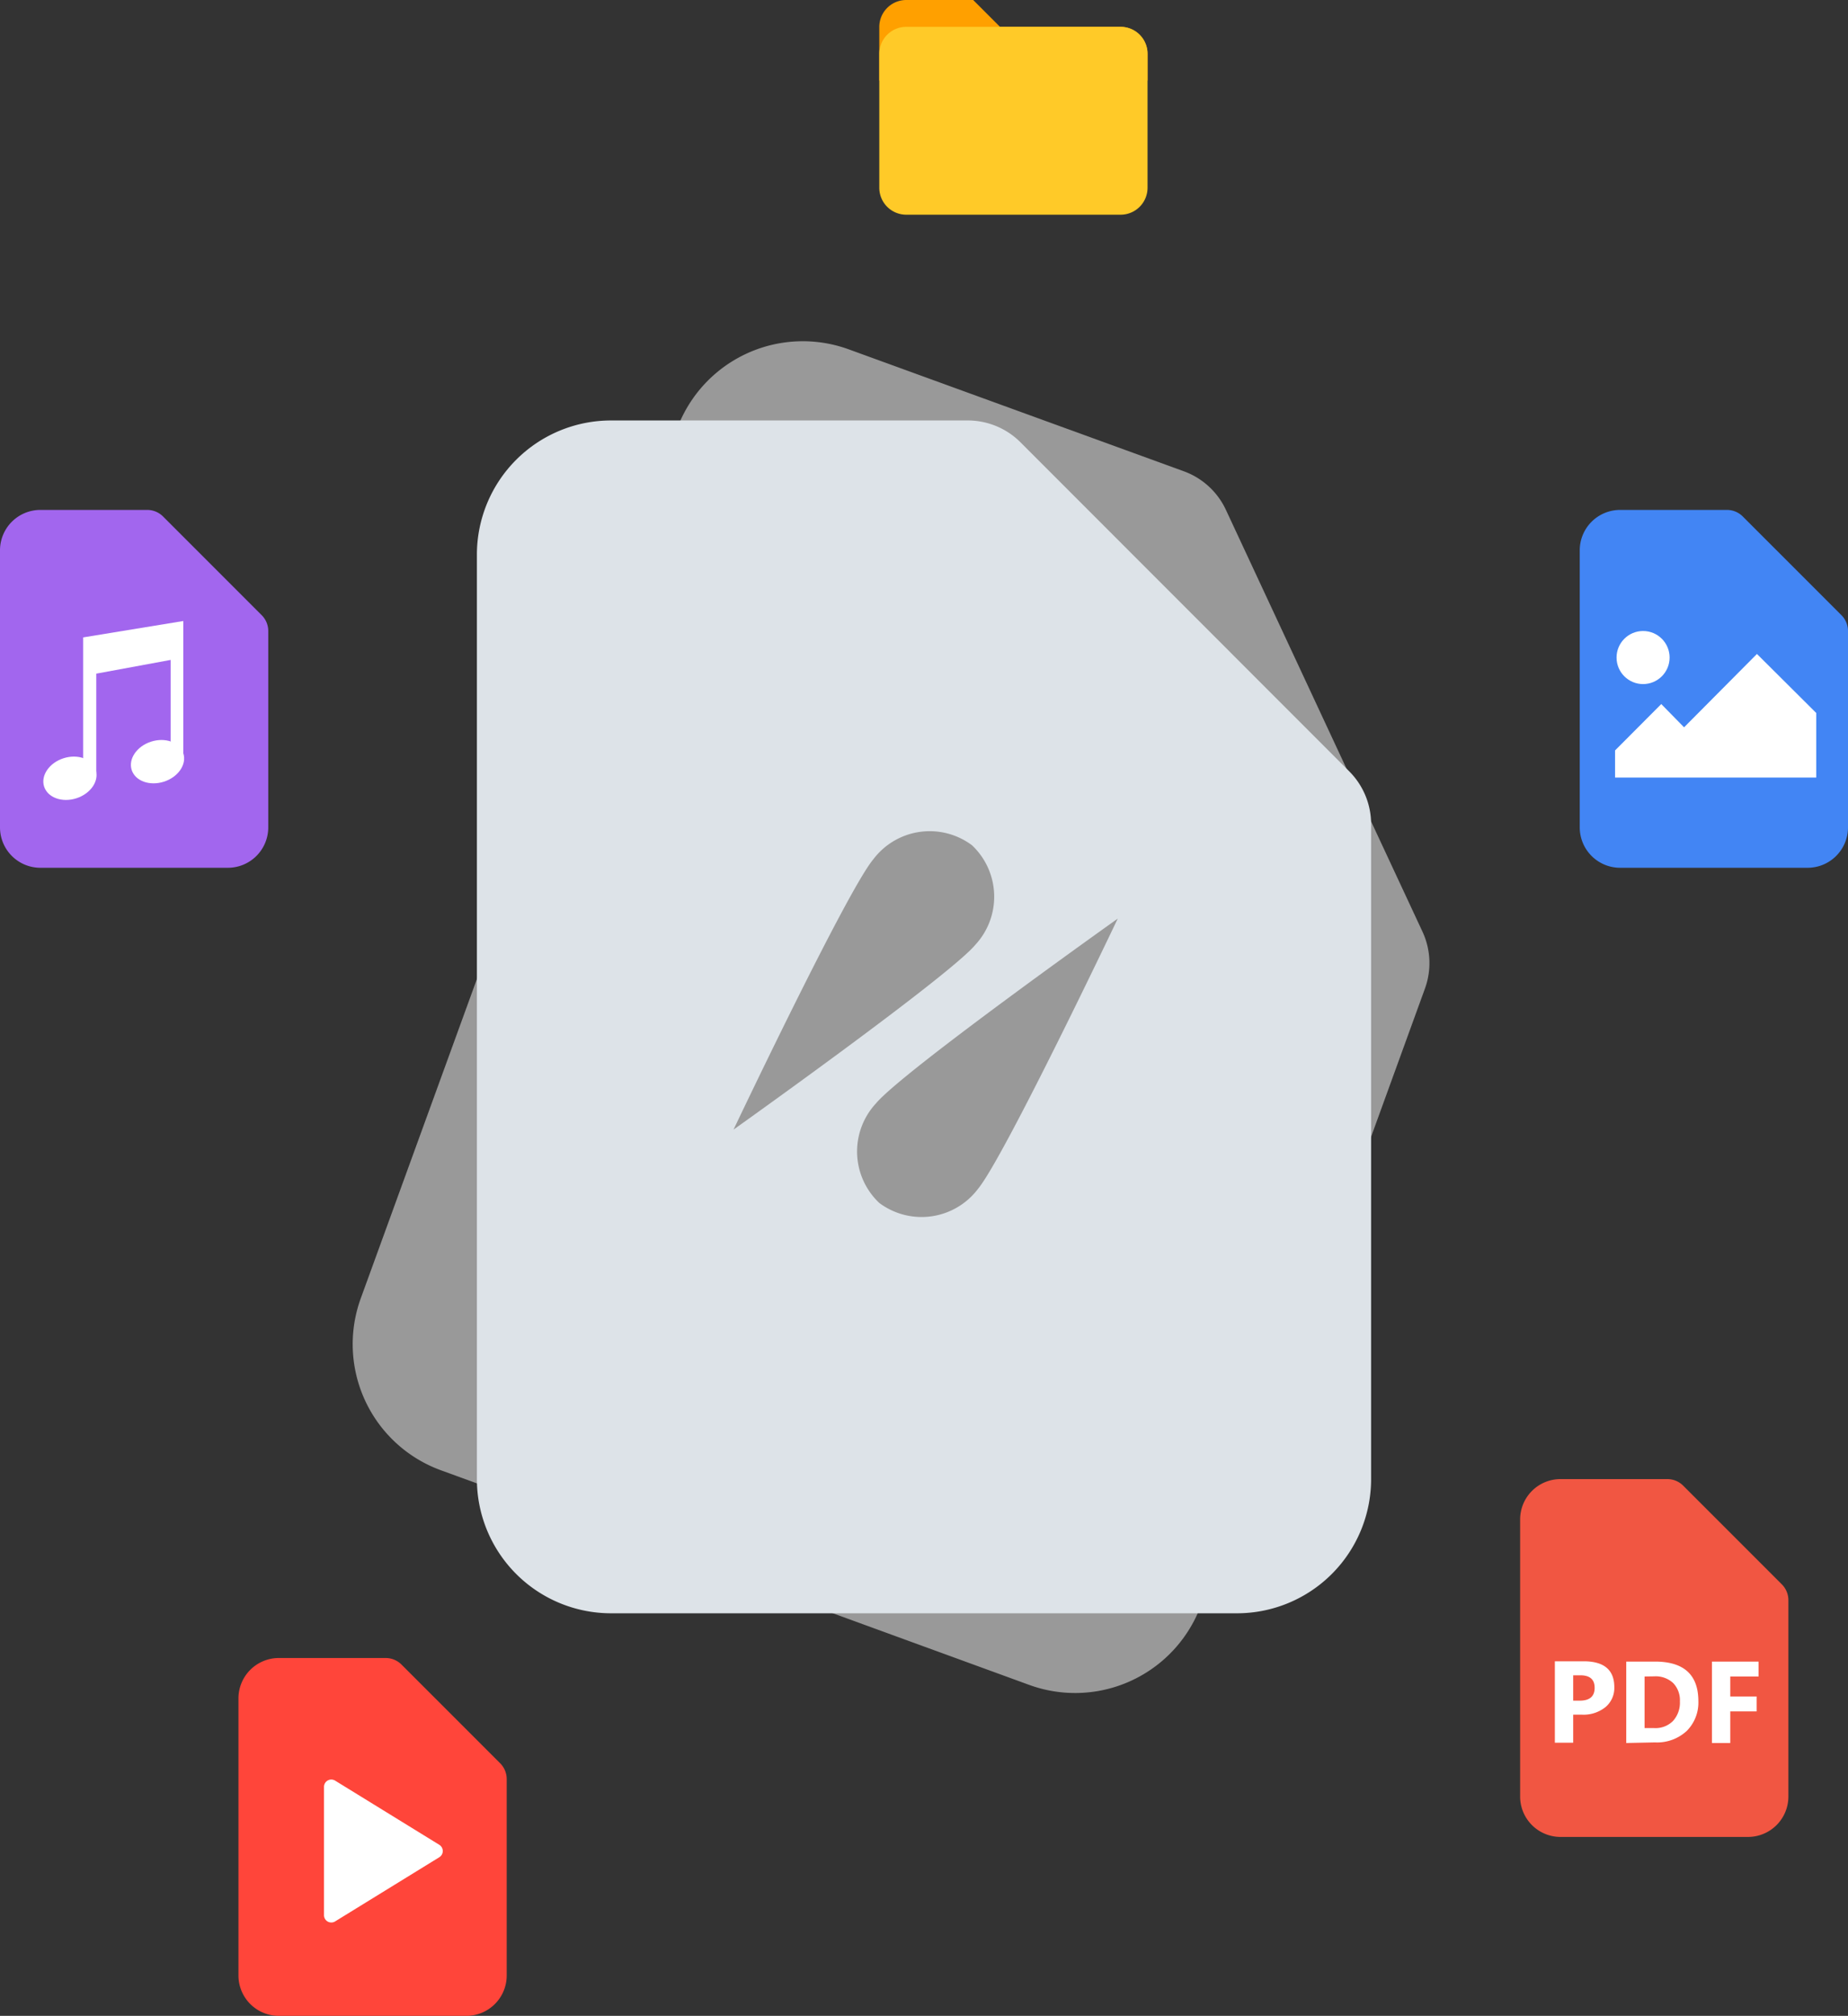 <svg xmlns="http://www.w3.org/2000/svg" viewBox="0 0 124 135.2"><rect x="0" y="0" width="124" height="135.2" fill="#333333" stroke="none"/><defs><style>.cls-1{fill:#999;}.cls-2{fill:#dde3e8;}.cls-3{fill:#ffa000;}.cls-4{fill:#ffca28;}.cls-5{fill:#4285f4;}.cls-6{fill:#fff;}.cls-7{fill:#ff453a;}.cls-8{fill:#a266ee;}.cls-9{fill:#f15642;}</style></defs><title>files</title><g id="Layer_2" data-name="Layer 2"><g id="Layer_1-2" data-name="Layer 1"><path class="cls-1" d="M95.61,66.31l-15,41.28A9,9,0,0,1,69.05,113L29.59,98.61a9,9,0,0,1-5.38-11.54L45.41,28.81a9,9,0,0,1,11.54-5.38l22.49,8.18a5,5,0,0,1,2.82,2.59L95.45,62.49A5,5,0,0,1,95.61,66.31Z"/><path class="cls-2" d="M92,55.27V99.2a9,9,0,0,1-9,9H41a9,9,0,0,1-9-9v-62a9,9,0,0,1,9-9H64.93a5,5,0,0,1,3.54,1.46L90.54,51.74A5,5,0,0,1,92,55.27Z"/><path class="cls-1" d="M65.22,56.69a4.74,4.74,0,0,0-6.62.94c-1.77,2.11-9.38,18.13-9.38,18.13S63.68,65.48,65.44,63.37A4.74,4.74,0,0,0,65.22,56.69Z"/><path class="cls-1" d="M59,80.68A4.74,4.74,0,0,1,58.78,74C60.54,71.88,75,61.61,75,61.61s-7.61,16-9.38,18.13A4.74,4.74,0,0,1,59,80.68Z"/><path class="cls-3" d="M75.2,1.8H67.1L65.3,0H60.8A1.81,1.81,0,0,0,59,1.8V5.4H77V3.6A1.81,1.81,0,0,0,75.2,1.8Z"/><path class="cls-4" d="M75.2,1.8H60.8A1.81,1.81,0,0,0,59,3.6v9a1.81,1.81,0,0,0,1.8,1.8H75.2A1.81,1.81,0,0,0,77,12.6v-9A1.81,1.81,0,0,0,75.2,1.8Z"/><path class="cls-5" d="M124,42.32V55.5a2.71,2.71,0,0,1-2.7,2.7H108.7a2.71,2.71,0,0,1-2.7-2.7V36.9a2.71,2.71,0,0,1,2.7-2.7h7.18a1.5,1.5,0,0,1,1.06.44l6.62,6.62A1.5,1.5,0,0,1,124,42.32Z"/><polygon class="cls-6" points="108.37 52.15 108.37 50.33 111.47 47.22 113 48.78 117.89 43.86 121.87 47.82 121.87 52.15 108.37 52.15"/><circle class="cls-6" cx="110.25" cy="44.1" r="1.78"/><path class="cls-7" d="M34,119.32V132.5a2.71,2.71,0,0,1-2.7,2.7H18.7a2.71,2.71,0,0,1-2.7-2.7V113.9a2.71,2.71,0,0,1,2.7-2.7h7.18a1.5,1.5,0,0,1,1.06.44l6.62,6.62A1.5,1.5,0,0,1,34,119.32Z"/><path class="cls-6" d="M21.74,119.83v8.63a.49.49,0,0,0,.74.41l7-4.31a.49.49,0,0,0,0-.83l-7-4.31A.49.49,0,0,0,21.74,119.83Z"/><path class="cls-8" d="M18,42.32V55.5a2.71,2.71,0,0,1-2.7,2.7H2.7A2.71,2.71,0,0,1,0,55.5V36.9a2.71,2.71,0,0,1,2.7-2.7H9.88a1.5,1.5,0,0,1,1.06.44l6.62,6.62A1.5,1.5,0,0,1,18,42.32Z"/><ellipse class="cls-6" cx="4.69" cy="52.2" rx="1.82" ry="1.41" transform="translate(-15.73 3.93) rotate(-17.8)"/><ellipse class="cls-6" cx="10.57" cy="51.08" rx="1.82" ry="1.41" transform="translate(-15.11 5.68) rotate(-17.8)"/><polyline class="cls-6" points="6.46 51.84 6.46 45.18 11.45 44.26 11.45 49.72 12.3 50.52 12.3 41.65 5.58 42.75 5.58 50.85"/><path class="cls-9" d="M120,107.32V120.5a2.71,2.71,0,0,1-2.7,2.7H104.7a2.71,2.71,0,0,1-2.7-2.7V101.9a2.71,2.71,0,0,1,2.7-2.7h7.18a1.5,1.5,0,0,1,1.06.44l6.62,6.62A1.5,1.5,0,0,1,120,107.32Z"/><path class="cls-6" d="M105.56,115v1.88h-1.23v-5.46h1.93q2.06,0,2.06,1.74a1.67,1.67,0,0,1-.59,1.33,2.35,2.35,0,0,1-1.58.51Zm0-2.64v1.7H106q1,0,1-.86t-1-.84Z"/><path class="cls-6" d="M109.12,116.9v-5.46h1.93q2.91,0,2.91,2.66a2.69,2.69,0,0,1-.79,2,2.93,2.93,0,0,1-2.12.76Zm1.23-4.46v3.46H111a1.65,1.65,0,0,0,1.26-.48,1.82,1.82,0,0,0,.46-1.31,1.65,1.65,0,0,0-.45-1.23,1.72,1.72,0,0,0-1.27-.45Z"/><path class="cls-6" d="M118,112.44H116.1v1.34h1.77v1H116.1v2.12h-1.23v-5.46H118Z"/></g></g></svg>